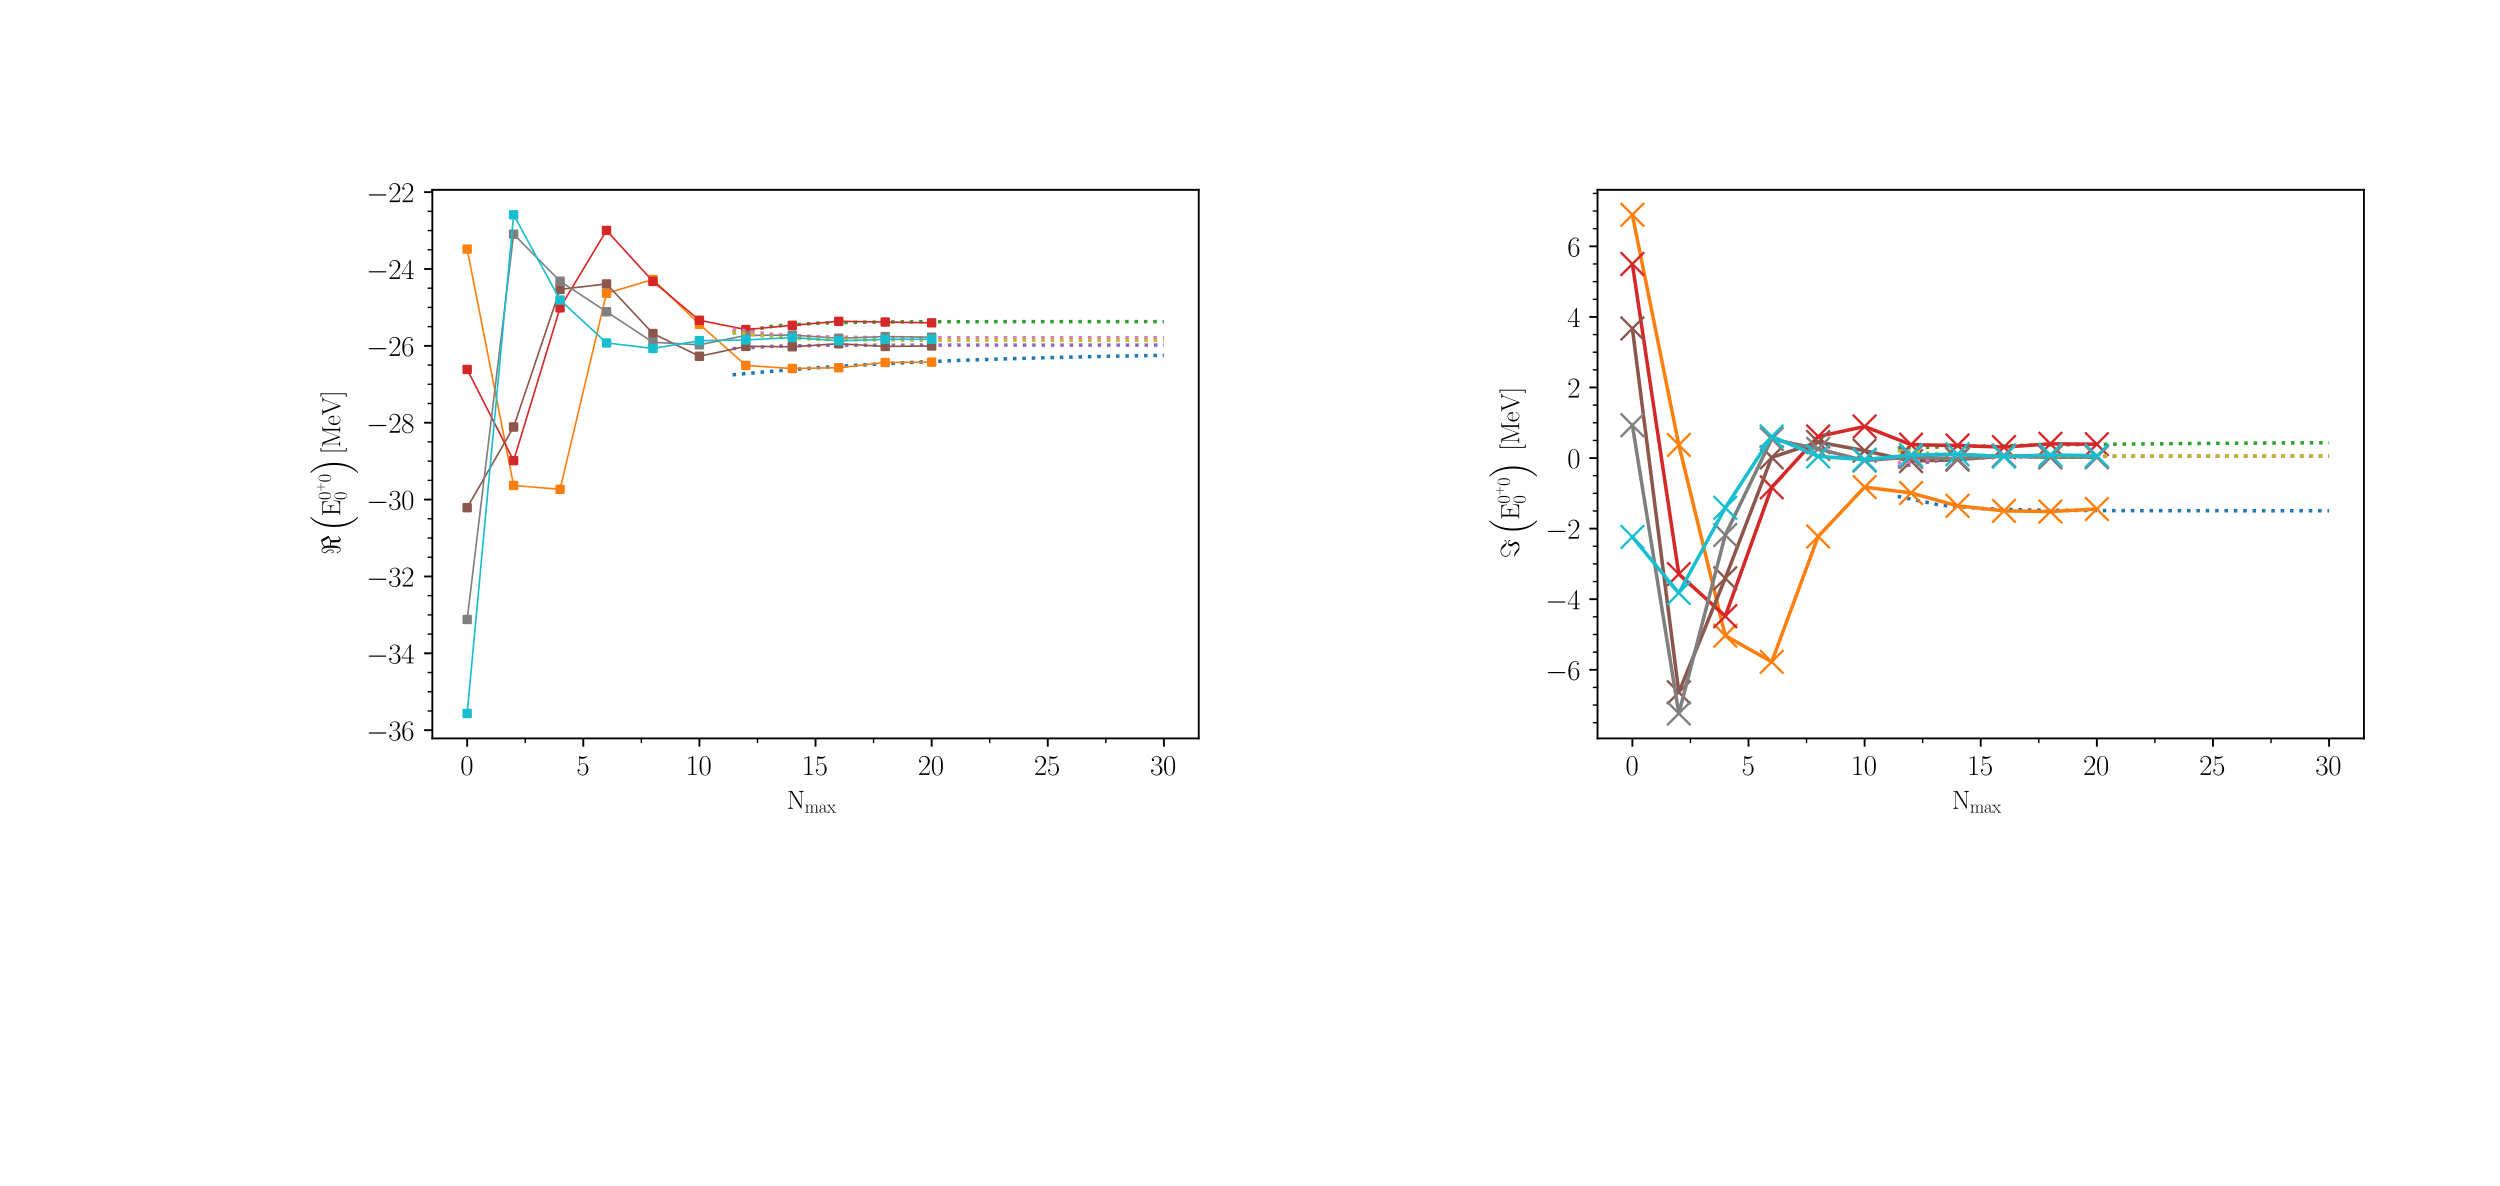 <?xml version="1.0" encoding="utf-8" standalone="no"?>
<!DOCTYPE svg PUBLIC "-//W3C//DTD SVG 1.1//EN"
  "http://www.w3.org/Graphics/SVG/1.1/DTD/svg11.dtd">
<svg xmlns:xlink="http://www.w3.org/1999/xlink" width="1061.28pt" height="503.28pt" viewBox="0 0 1061.28 503.28" xmlns="http://www.w3.org/2000/svg" version="1.1">
 <defs>
  <style type="text/css">*{stroke-linejoin: round; stroke-linecap: butt}</style>
 </defs>
 <g id="figure_1">
  <g id="patch_1">
   <path d="M 0 503.28 
L 1061.28 503.28 
L 1061.28 0 
L 0 0 
z
" style="fill: #ffffff"/>
  </g>
  <g id="axes_1">
   <g id="patch_2">
    <path d="M 183.529 313.459 
L 508.873 313.459 
L 508.873 80.586 
L 183.529 80.586 
z
" style="fill: #ffffff"/>
   </g>
   <g id="matplotlib.axis_1">
    <g id="xtick_1">
     <g id="line2d_1">
      <defs>
       <path id="m90df72d018" d="M 0 0 
L 0 3.5 
" style="stroke: #000000; stroke-width: 0.8"/>
      </defs>
      <g>
       <use xlink:href="#m90df72d018" x="198.317" y="313.459" style="stroke: #000000; stroke-width: 0.8"/>
      </g>
     </g>
     <g id="text_1">
      <!-- $\mathdefault{0}$ -->
      <g transform="translate(195.391 328.977) scale(0.12 -0.12)">
       <defs>
        <path id="CMR17-30" d="M 2688 2025 
C 2688 2416 2682 3080 2413 3591 
C 2176 4039 1798 4198 1466 4198 
C 1158 4198 768 4058 525 3597 
C 269 3118 243 2524 243 2025 
C 243 1661 250 1106 448 619 
C 723 -39 1216 -128 1466 -128 
C 1760 -128 2208 -7 2470 600 
C 2662 1042 2688 1559 2688 2025 
z
M 1466 -26 
C 1056 -26 813 325 723 812 
C 653 1188 653 1738 653 2096 
C 653 2588 653 2997 736 3387 
C 858 3929 1216 4096 1466 4096 
C 1728 4096 2067 3923 2189 3400 
C 2272 3036 2278 2607 2278 2096 
C 2278 1680 2278 1169 2202 792 
C 2067 95 1690 -26 1466 -26 
z
" transform="scale(0.016)"/>
       </defs>
       <use xlink:href="#CMR17-30" transform="scale(0.996)"/>
      </g>
     </g>
    </g>
    <g id="xtick_2">
     <g id="line2d_2">
      <g>
       <use xlink:href="#m90df72d018" x="247.612" y="313.459" style="stroke: #000000; stroke-width: 0.8"/>
      </g>
     </g>
     <g id="text_2">
      <!-- $\mathdefault{5}$ -->
      <g transform="translate(244.685 328.977) scale(0.12 -0.12)">
       <defs>
        <path id="CMR17-35" d="M 730 3692 
C 794 3666 1056 3584 1325 3584 
C 1920 3584 2246 3911 2432 4100 
C 2432 4157 2432 4192 2394 4192 
C 2387 4192 2374 4192 2323 4163 
C 2099 4058 1837 3973 1517 3973 
C 1325 3973 1037 3999 723 4139 
C 653 4171 640 4171 634 4171 
C 602 4171 595 4164 595 4037 
L 595 2203 
C 595 2089 595 2057 659 2057 
C 691 2057 704 2070 736 2114 
C 941 2401 1222 2522 1542 2522 
C 1766 2522 2246 2382 2246 1289 
C 2246 1085 2246 715 2054 421 
C 1894 159 1645 25 1370 25 
C 947 25 518 320 403 814 
C 429 807 480 795 506 795 
C 589 795 749 840 749 1038 
C 749 1210 627 1280 506 1280 
C 358 1280 262 1190 262 1011 
C 262 454 704 -128 1382 -128 
C 2042 -128 2669 440 2669 1264 
C 2669 2030 2170 2624 1549 2624 
C 1222 2624 947 2503 730 2274 
L 730 3692 
z
" transform="scale(0.016)"/>
       </defs>
       <use xlink:href="#CMR17-35" transform="scale(0.996)"/>
      </g>
     </g>
    </g>
    <g id="xtick_3">
     <g id="line2d_3">
      <g>
       <use xlink:href="#m90df72d018" x="296.906" y="313.459" style="stroke: #000000; stroke-width: 0.8"/>
      </g>
     </g>
     <g id="text_3">
      <!-- $\mathdefault{10}$ -->
      <g transform="translate(291.053 328.977) scale(0.12 -0.12)">
       <defs>
        <path id="CMR17-31" d="M 1702 4058 
C 1702 4192 1696 4192 1606 4192 
C 1357 3916 979 3827 621 3827 
C 602 3827 570 3827 563 3808 
C 557 3795 557 3782 557 3648 
C 755 3648 1088 3686 1344 3839 
L 1344 461 
C 1344 236 1331 160 781 160 
L 589 160 
L 589 0 
C 896 0 1216 0 1523 0 
C 1830 0 2150 0 2458 0 
L 2458 160 
L 2266 160 
C 1715 160 1702 230 1702 458 
L 1702 4058 
z
" transform="scale(0.016)"/>
       </defs>
       <use xlink:href="#CMR17-31" transform="scale(0.996)"/>
       <use xlink:href="#CMR17-30" transform="translate(45.69 0) scale(0.996)"/>
      </g>
     </g>
    </g>
    <g id="xtick_4">
     <g id="line2d_4">
      <g>
       <use xlink:href="#m90df72d018" x="346.201" y="313.459" style="stroke: #000000; stroke-width: 0.8"/>
      </g>
     </g>
     <g id="text_4">
      <!-- $\mathdefault{15}$ -->
      <g transform="translate(340.348 328.977) scale(0.12 -0.12)">
       <use xlink:href="#CMR17-31" transform="scale(0.996)"/>
       <use xlink:href="#CMR17-35" transform="translate(45.69 0) scale(0.996)"/>
      </g>
     </g>
    </g>
    <g id="xtick_5">
     <g id="line2d_5">
      <g>
       <use xlink:href="#m90df72d018" x="395.495" y="313.459" style="stroke: #000000; stroke-width: 0.8"/>
      </g>
     </g>
     <g id="text_5">
      <!-- $\mathdefault{20}$ -->
      <g transform="translate(389.642 328.977) scale(0.12 -0.12)">
       <defs>
        <path id="CMR17-32" d="M 2669 989 
L 2554 989 
C 2490 536 2438 459 2413 420 
C 2381 369 1920 369 1830 369 
L 602 369 
C 832 619 1280 1072 1824 1597 
C 2214 1967 2669 2402 2669 3035 
C 2669 3790 2067 4224 1395 4224 
C 691 4224 262 3604 262 3030 
C 262 2780 448 2748 525 2748 
C 589 2748 781 2787 781 3010 
C 781 3207 614 3264 525 3264 
C 486 3264 448 3258 422 3245 
C 544 3790 915 4058 1306 4058 
C 1862 4058 2227 3617 2227 3035 
C 2227 2479 1901 2000 1536 1584 
L 262 146 
L 262 0 
L 2515 0 
L 2669 989 
z
" transform="scale(0.016)"/>
       </defs>
       <use xlink:href="#CMR17-32" transform="scale(0.996)"/>
       <use xlink:href="#CMR17-30" transform="translate(45.69 0) scale(0.996)"/>
      </g>
     </g>
    </g>
    <g id="xtick_6">
     <g id="line2d_6">
      <g>
       <use xlink:href="#m90df72d018" x="444.79" y="313.459" style="stroke: #000000; stroke-width: 0.8"/>
      </g>
     </g>
     <g id="text_6">
      <!-- $\mathdefault{25}$ -->
      <g transform="translate(438.937 328.977) scale(0.12 -0.12)">
       <use xlink:href="#CMR17-32" transform="scale(0.996)"/>
       <use xlink:href="#CMR17-35" transform="translate(45.69 0) scale(0.996)"/>
      </g>
     </g>
    </g>
    <g id="xtick_7">
     <g id="line2d_7">
      <g>
       <use xlink:href="#m90df72d018" x="494.084" y="313.459" style="stroke: #000000; stroke-width: 0.8"/>
      </g>
     </g>
     <g id="text_7">
      <!-- $\mathdefault{30}$ -->
      <g transform="translate(488.231 328.977) scale(0.12 -0.12)">
       <defs>
        <path id="CMR17-33" d="M 1414 2157 
C 1984 2157 2234 1662 2234 1090 
C 2234 320 1824 25 1453 25 
C 1114 25 563 194 390 693 
C 422 680 454 680 486 680 
C 640 680 755 782 755 948 
C 755 1133 614 1216 486 1216 
C 378 1216 211 1165 211 926 
C 211 335 787 -128 1466 -128 
C 2176 -128 2720 430 2720 1085 
C 2720 1707 2208 2157 1600 2227 
C 2086 2328 2554 2756 2554 3329 
C 2554 3820 2048 4179 1472 4179 
C 890 4179 378 3829 378 3329 
C 378 3110 544 3072 627 3072 
C 762 3072 877 3155 877 3321 
C 877 3486 762 3569 627 3569 
C 602 3569 570 3569 544 3557 
C 730 3959 1235 4032 1459 4032 
C 1683 4032 2106 3925 2106 3320 
C 2106 3143 2080 2828 1862 2550 
C 1670 2304 1453 2304 1242 2284 
C 1210 2284 1062 2269 1037 2269 
C 992 2263 966 2257 966 2208 
C 966 2163 973 2157 1101 2157 
L 1414 2157 
z
" transform="scale(0.016)"/>
       </defs>
       <use xlink:href="#CMR17-33" transform="scale(0.996)"/>
       <use xlink:href="#CMR17-30" transform="translate(45.69 0) scale(0.996)"/>
      </g>
     </g>
    </g>
    <g id="xtick_8">
     <g id="line2d_8">
      <defs>
       <path id="mca0dd0b9e1" d="M 0 0 
L 0 2 
" style="stroke: #000000; stroke-width: 0.6"/>
      </defs>
      <g>
       <use xlink:href="#mca0dd0b9e1" x="222.964" y="313.459" style="stroke: #000000; stroke-width: 0.6"/>
      </g>
     </g>
    </g>
    <g id="xtick_9">
     <g id="line2d_9">
      <g>
       <use xlink:href="#mca0dd0b9e1" x="272.259" y="313.459" style="stroke: #000000; stroke-width: 0.6"/>
      </g>
     </g>
    </g>
    <g id="xtick_10">
     <g id="line2d_10">
      <g>
       <use xlink:href="#mca0dd0b9e1" x="321.553" y="313.459" style="stroke: #000000; stroke-width: 0.6"/>
      </g>
     </g>
    </g>
    <g id="xtick_11">
     <g id="line2d_11">
      <g>
       <use xlink:href="#mca0dd0b9e1" x="370.848" y="313.459" style="stroke: #000000; stroke-width: 0.6"/>
      </g>
     </g>
    </g>
    <g id="xtick_12">
     <g id="line2d_12">
      <g>
       <use xlink:href="#mca0dd0b9e1" x="420.143" y="313.459" style="stroke: #000000; stroke-width: 0.6"/>
      </g>
     </g>
    </g>
    <g id="xtick_13">
     <g id="line2d_13">
      <g>
       <use xlink:href="#mca0dd0b9e1" x="469.437" y="313.459" style="stroke: #000000; stroke-width: 0.6"/>
      </g>
     </g>
    </g>
    <g id="text_8">
     <!-- $\mathrm{ N_{max}}$ -->
     <g transform="translate(334.005 343.331) scale(0.11 -0.11)">
      <defs>
       <path id="CMR17-4e" d="M 1312 4250 
C 1267 4320 1261 4320 1139 4320 
L 326 4320 
L 326 4160 
L 448 4160 
C 704 4160 819 4129 838 4122 
L 838 610 
C 838 451 838 153 326 153 
L 326 -13 
C 474 0 742 0 902 0 
C 1062 0 1331 0 1478 -13 
L 1478 153 
C 966 153 966 451 966 610 
L 966 4033 
C 1011 3995 1011 3982 1056 3919 
L 3430 76 
C 3475 0 3494 0 3526 0 
C 3590 0 3590 19 3590 139 
L 3590 3705 
C 3590 3863 3590 4160 4102 4160 
L 4102 4326 
C 3955 4320 3686 4320 3526 4320 
C 3366 4320 3098 4320 2950 4326 
L 2950 4160 
C 3462 4160 3462 3862 3462 3703 
L 3462 763 
L 1312 4250 
z
" transform="scale(0.016)"/>
       <path id="CMR17-6d" d="M 4326 1933 
C 4326 2252 4269 2790 3507 2790 
C 3072 2790 2771 2496 2656 2151 
L 2650 2151 
C 2573 2676 2195 2790 1837 2790 
C 1331 2790 1069 2400 973 2144 
L 966 2144 
L 966 2790 
L 211 2720 
L 211 2554 
C 589 2554 646 2515 646 2208 
L 646 428 
C 646 184 621 153 211 153 
L 211 -13 
C 365 0 646 0 813 0 
C 979 0 1267 0 1421 -13 
L 1421 153 
C 1011 153 986 178 986 428 
L 986 1658 
C 986 2247 1344 2688 1792 2688 
C 2266 2688 2317 2266 2317 1958 
L 2317 428 
C 2317 184 2291 153 1882 153 
L 1882 -13 
C 2035 0 2317 0 2483 0 
C 2650 0 2938 0 3091 -13 
L 3091 153 
C 2682 153 2656 178 2656 428 
L 2656 1658 
C 2656 2247 3014 2688 3462 2688 
C 3936 2688 3987 2266 3987 1958 
L 3987 428 
C 3987 184 3962 153 3552 153 
L 3552 -13 
C 3706 0 3987 0 4154 0 
C 4320 0 4608 0 4762 -13 
L 4762 153 
C 4352 153 4326 178 4326 428 
L 4326 1933 
z
" transform="scale(0.016)"/>
       <path id="CMR17-61" d="M 2304 1653 
C 2304 2072 2304 2294 2035 2543 
C 1798 2752 1523 2816 1306 2816 
C 800 2816 435 2407 435 1971 
C 435 1728 627 1728 666 1728 
C 749 1728 896 1778 896 1954 
C 896 2112 774 2181 666 2181 
C 640 2181 608 2174 589 2168 
C 723 2592 1069 2714 1293 2714 
C 1613 2714 1965 2429 1965 1885 
L 1965 1600 
C 1587 1600 1133 1549 774 1357 
C 371 1133 256 813 256 570 
C 256 77 832 -64 1171 -64 
C 1523 -64 1850 139 1990 511 
C 2003 233 2182 -18 2464 -18 
C 2598 -18 2938 70 2938 567 
L 2938 920 
L 2822 920 
L 2822 562 
C 2822 178 2650 128 2566 128 
C 2304 128 2304 458 2304 738 
L 2304 1653 
z
M 1965 870 
C 1965 317 1568 38 1216 38 
C 896 38 646 275 646 570 
C 646 761 730 1100 1101 1305 
C 1408 1478 1760 1504 1965 1504 
L 1965 870 
z
" transform="scale(0.016)"/>
       <path id="CMR17-78" d="M 1664 1477 
C 1856 1726 2074 2006 2253 2216 
C 2464 2458 2707 2560 2989 2560 
L 2989 2726 
C 2880 2726 2656 2726 2541 2726 
C 2368 2726 2170 2726 2022 2732 
L 2022 2566 
C 2112 2553 2163 2489 2163 2400 
C 2163 2285 2099 2215 2067 2171 
L 1594 1573 
L 1030 2306 
C 973 2376 973 2388 973 2420 
C 973 2497 1037 2560 1146 2560 
L 1146 2732 
C 992 2726 717 2726 557 2726 
C 384 2726 179 2726 38 2732 
L 38 2560 
C 384 2560 461 2534 614 2343 
L 1350 1395 
C 1363 1382 1395 1344 1395 1325 
C 1395 1299 838 619 768 530 
C 480 185 179 160 6 160 
L 6 0 
C 115 0 339 0 454 0 
C 582 0 864 0 979 -6 
L 979 160 
C 941 166 838 179 838 325 
C 838 440 890 510 947 586 
L 1478 1236 
L 2035 512 
C 2086 442 2163 346 2163 301 
C 2163 211 2086 160 1984 160 
L 1984 -6 
C 2138 0 2413 0 2573 0 
C 2746 0 2950 0 3091 -6 
L 3091 160 
C 2771 160 2675 172 2522 370 
L 1664 1477 
z
" transform="scale(0.016)"/>
      </defs>
      <use xlink:href="#CMR17-4e" transform="scale(0.996)"/>
      <use xlink:href="#CMR17-6d" transform="translate(69.072 -14.944) scale(0.697)"/>
      <use xlink:href="#CMR17-61" transform="translate(122.916 -14.944) scale(0.697)"/>
      <use xlink:href="#CMR17-78" transform="translate(154.899 -14.944) scale(0.697)"/>
     </g>
    </g>
   </g>
   <g id="matplotlib.axis_2">
    <g id="ytick_1">
     <g id="line2d_14">
      <defs>
       <path id="m3f823b5f01" d="M 0 0 
L -3.5 0 
" style="stroke: #000000; stroke-width: 0.8"/>
      </defs>
      <g>
       <use xlink:href="#m3f823b5f01" x="183.529" y="309.966" style="stroke: #000000; stroke-width: 0.8"/>
      </g>
     </g>
     <g id="text_9">
      <!-- $\mathdefault{−36}$ -->
      <g transform="translate(155.524 314.225) scale(0.12 -0.12)">
       <defs>
        <path id="CMSY10-0" d="M 4218 1472 
C 4326 1472 4442 1472 4442 1600 
C 4442 1728 4326 1728 4218 1728 
L 755 1728 
C 646 1728 531 1728 531 1600 
C 531 1472 646 1472 755 1472 
L 4218 1472 
z
" transform="scale(0.016)"/>
        <path id="CMR17-36" d="M 678 2176 
C 678 3690 1395 4032 1811 4032 
C 1946 4032 2272 4009 2400 3776 
C 2298 3776 2106 3776 2106 3553 
C 2106 3381 2246 3323 2336 3323 
C 2394 3323 2566 3348 2566 3560 
C 2566 3954 2246 4179 1805 4179 
C 1043 4179 243 3390 243 1984 
C 243 253 966 -128 1478 -128 
C 2099 -128 2688 427 2688 1283 
C 2688 2081 2170 2662 1517 2662 
C 1126 2662 838 2407 678 1960 
L 678 2176 
z
M 1478 25 
C 691 25 691 1200 691 1436 
C 691 1896 909 2560 1504 2560 
C 1613 2560 1926 2560 2138 2120 
C 2253 1870 2253 1609 2253 1289 
C 2253 944 2253 690 2118 434 
C 1978 171 1773 25 1478 25 
z
" transform="scale(0.016)"/>
       </defs>
       <use xlink:href="#CMSY10-0" transform="scale(0.996)"/>
       <use xlink:href="#CMR17-33" transform="translate(77.487 0) scale(0.996)"/>
       <use xlink:href="#CMR17-36" transform="translate(123.178 0) scale(0.996)"/>
      </g>
     </g>
    </g>
    <g id="ytick_2">
     <g id="line2d_15">
      <g>
       <use xlink:href="#m3f823b5f01" x="183.529" y="277.336" style="stroke: #000000; stroke-width: 0.8"/>
      </g>
     </g>
     <g id="text_10">
      <!-- $\mathdefault{−34}$ -->
      <g transform="translate(155.524 281.595) scale(0.12 -0.12)">
       <defs>
        <path id="CMR17-34" d="M 2150 4122 
C 2150 4256 2144 4256 2029 4256 
L 128 1254 
L 128 1088 
L 1779 1088 
L 1779 457 
C 1779 224 1766 160 1318 160 
L 1197 160 
L 1197 0 
C 1402 0 1747 0 1965 0 
C 2182 0 2528 0 2733 0 
L 2733 160 
L 2611 160 
C 2163 160 2150 224 2150 457 
L 2150 1088 
L 2803 1088 
L 2803 1254 
L 2150 1254 
L 2150 4122 
z
M 1798 3703 
L 1798 1254 
L 256 1254 
L 1798 3703 
z
" transform="scale(0.016)"/>
       </defs>
       <use xlink:href="#CMSY10-0" transform="scale(0.996)"/>
       <use xlink:href="#CMR17-33" transform="translate(77.487 0) scale(0.996)"/>
       <use xlink:href="#CMR17-34" transform="translate(123.178 0) scale(0.996)"/>
      </g>
     </g>
    </g>
    <g id="ytick_3">
     <g id="line2d_16">
      <g>
       <use xlink:href="#m3f823b5f01" x="183.529" y="244.706" style="stroke: #000000; stroke-width: 0.8"/>
      </g>
     </g>
     <g id="text_11">
      <!-- $\mathdefault{−32}$ -->
      <g transform="translate(155.524 248.965) scale(0.12 -0.12)">
       <use xlink:href="#CMSY10-0" transform="scale(0.996)"/>
       <use xlink:href="#CMR17-33" transform="translate(77.487 0) scale(0.996)"/>
       <use xlink:href="#CMR17-32" transform="translate(123.178 0) scale(0.996)"/>
      </g>
     </g>
    </g>
    <g id="ytick_4">
     <g id="line2d_17">
      <g>
       <use xlink:href="#m3f823b5f01" x="183.529" y="212.076" style="stroke: #000000; stroke-width: 0.8"/>
      </g>
     </g>
     <g id="text_12">
      <!-- $\mathdefault{−30}$ -->
      <g transform="translate(155.524 216.335) scale(0.12 -0.12)">
       <use xlink:href="#CMSY10-0" transform="scale(0.996)"/>
       <use xlink:href="#CMR17-33" transform="translate(77.487 0) scale(0.996)"/>
       <use xlink:href="#CMR17-30" transform="translate(123.178 0) scale(0.996)"/>
      </g>
     </g>
    </g>
    <g id="ytick_5">
     <g id="line2d_18">
      <g>
       <use xlink:href="#m3f823b5f01" x="183.529" y="179.446" style="stroke: #000000; stroke-width: 0.8"/>
      </g>
     </g>
     <g id="text_13">
      <!-- $\mathdefault{−28}$ -->
      <g transform="translate(155.524 183.705) scale(0.12 -0.12)">
       <defs>
        <path id="CMR17-38" d="M 1741 2264 
C 2144 2467 2554 2773 2554 3263 
C 2554 3841 1990 4179 1472 4179 
C 890 4179 378 3759 378 3180 
C 378 3021 416 2747 666 2505 
C 730 2442 998 2251 1171 2130 
C 883 1983 211 1634 211 934 
C 211 279 838 -128 1459 -128 
C 2144 -128 2720 362 2720 1010 
C 2720 1590 2330 1857 2074 2029 
L 1741 2264 
z
M 902 2822 
C 851 2854 595 3051 595 3351 
C 595 3739 998 4032 1459 4032 
C 1965 4032 2336 3676 2336 3262 
C 2336 2669 1670 2331 1638 2331 
C 1632 2331 1626 2331 1574 2370 
L 902 2822 
z
M 2080 1519 
C 2176 1449 2483 1240 2483 851 
C 2483 381 2010 25 1472 25 
C 890 25 448 438 448 940 
C 448 1443 838 1862 1280 2060 
L 2080 1519 
z
" transform="scale(0.016)"/>
       </defs>
       <use xlink:href="#CMSY10-0" transform="scale(0.996)"/>
       <use xlink:href="#CMR17-32" transform="translate(77.487 0) scale(0.996)"/>
       <use xlink:href="#CMR17-38" transform="translate(123.178 0) scale(0.996)"/>
      </g>
     </g>
    </g>
    <g id="ytick_6">
     <g id="line2d_19">
      <g>
       <use xlink:href="#m3f823b5f01" x="183.529" y="146.816" style="stroke: #000000; stroke-width: 0.8"/>
      </g>
     </g>
     <g id="text_14">
      <!-- $\mathdefault{−26}$ -->
      <g transform="translate(155.524 151.075) scale(0.12 -0.12)">
       <use xlink:href="#CMSY10-0" transform="scale(0.996)"/>
       <use xlink:href="#CMR17-32" transform="translate(77.487 0) scale(0.996)"/>
       <use xlink:href="#CMR17-36" transform="translate(123.178 0) scale(0.996)"/>
      </g>
     </g>
    </g>
    <g id="ytick_7">
     <g id="line2d_20">
      <g>
       <use xlink:href="#m3f823b5f01" x="183.529" y="114.185" style="stroke: #000000; stroke-width: 0.8"/>
      </g>
     </g>
     <g id="text_15">
      <!-- $\mathdefault{−24}$ -->
      <g transform="translate(155.524 118.444) scale(0.12 -0.12)">
       <use xlink:href="#CMSY10-0" transform="scale(0.996)"/>
       <use xlink:href="#CMR17-32" transform="translate(77.487 0) scale(0.996)"/>
       <use xlink:href="#CMR17-34" transform="translate(123.178 0) scale(0.996)"/>
      </g>
     </g>
    </g>
    <g id="ytick_8">
     <g id="line2d_21">
      <g>
       <use xlink:href="#m3f823b5f01" x="183.529" y="81.555" style="stroke: #000000; stroke-width: 0.8"/>
      </g>
     </g>
     <g id="text_16">
      <!-- $\mathdefault{−22}$ -->
      <g transform="translate(155.524 85.814) scale(0.12 -0.12)">
       <use xlink:href="#CMSY10-0" transform="scale(0.996)"/>
       <use xlink:href="#CMR17-32" transform="translate(77.487 0) scale(0.996)"/>
       <use xlink:href="#CMR17-32" transform="translate(123.178 0) scale(0.996)"/>
      </g>
     </g>
    </g>
    <g id="ytick_9">
     <g id="line2d_22">
      <defs>
       <path id="m61619f1040" d="M 0 0 
L -2 0 
" style="stroke: #000000; stroke-width: 0.6"/>
      </defs>
      <g>
       <use xlink:href="#m61619f1040" x="183.529" y="301.808" style="stroke: #000000; stroke-width: 0.6"/>
      </g>
     </g>
    </g>
    <g id="ytick_10">
     <g id="line2d_23">
      <g>
       <use xlink:href="#m61619f1040" x="183.529" y="293.651" style="stroke: #000000; stroke-width: 0.6"/>
      </g>
     </g>
    </g>
    <g id="ytick_11">
     <g id="line2d_24">
      <g>
       <use xlink:href="#m61619f1040" x="183.529" y="285.493" style="stroke: #000000; stroke-width: 0.6"/>
      </g>
     </g>
    </g>
    <g id="ytick_12">
     <g id="line2d_25">
      <g>
       <use xlink:href="#m61619f1040" x="183.529" y="269.178" style="stroke: #000000; stroke-width: 0.6"/>
      </g>
     </g>
    </g>
    <g id="ytick_13">
     <g id="line2d_26">
      <g>
       <use xlink:href="#m61619f1040" x="183.529" y="261.021" style="stroke: #000000; stroke-width: 0.6"/>
      </g>
     </g>
    </g>
    <g id="ytick_14">
     <g id="line2d_27">
      <g>
       <use xlink:href="#m61619f1040" x="183.529" y="252.863" style="stroke: #000000; stroke-width: 0.6"/>
      </g>
     </g>
    </g>
    <g id="ytick_15">
     <g id="line2d_28">
      <g>
       <use xlink:href="#m61619f1040" x="183.529" y="236.548" style="stroke: #000000; stroke-width: 0.6"/>
      </g>
     </g>
    </g>
    <g id="ytick_16">
     <g id="line2d_29">
      <g>
       <use xlink:href="#m61619f1040" x="183.529" y="228.391" style="stroke: #000000; stroke-width: 0.6"/>
      </g>
     </g>
    </g>
    <g id="ytick_17">
     <g id="line2d_30">
      <g>
       <use xlink:href="#m61619f1040" x="183.529" y="220.233" style="stroke: #000000; stroke-width: 0.6"/>
      </g>
     </g>
    </g>
    <g id="ytick_18">
     <g id="line2d_31">
      <g>
       <use xlink:href="#m61619f1040" x="183.529" y="203.918" style="stroke: #000000; stroke-width: 0.6"/>
      </g>
     </g>
    </g>
    <g id="ytick_19">
     <g id="line2d_32">
      <g>
       <use xlink:href="#m61619f1040" x="183.529" y="195.761" style="stroke: #000000; stroke-width: 0.6"/>
      </g>
     </g>
    </g>
    <g id="ytick_20">
     <g id="line2d_33">
      <g>
       <use xlink:href="#m61619f1040" x="183.529" y="187.603" style="stroke: #000000; stroke-width: 0.6"/>
      </g>
     </g>
    </g>
    <g id="ytick_21">
     <g id="line2d_34">
      <g>
       <use xlink:href="#m61619f1040" x="183.529" y="171.288" style="stroke: #000000; stroke-width: 0.6"/>
      </g>
     </g>
    </g>
    <g id="ytick_22">
     <g id="line2d_35">
      <g>
       <use xlink:href="#m61619f1040" x="183.529" y="163.131" style="stroke: #000000; stroke-width: 0.6"/>
      </g>
     </g>
    </g>
    <g id="ytick_23">
     <g id="line2d_36">
      <g>
       <use xlink:href="#m61619f1040" x="183.529" y="154.973" style="stroke: #000000; stroke-width: 0.6"/>
      </g>
     </g>
    </g>
    <g id="ytick_24">
     <g id="line2d_37">
      <g>
       <use xlink:href="#m61619f1040" x="183.529" y="138.658" style="stroke: #000000; stroke-width: 0.6"/>
      </g>
     </g>
    </g>
    <g id="ytick_25">
     <g id="line2d_38">
      <g>
       <use xlink:href="#m61619f1040" x="183.529" y="130.5" style="stroke: #000000; stroke-width: 0.6"/>
      </g>
     </g>
    </g>
    <g id="ytick_26">
     <g id="line2d_39">
      <g>
       <use xlink:href="#m61619f1040" x="183.529" y="122.343" style="stroke: #000000; stroke-width: 0.6"/>
      </g>
     </g>
    </g>
    <g id="ytick_27">
     <g id="line2d_40">
      <g>
       <use xlink:href="#m61619f1040" x="183.529" y="106.028" style="stroke: #000000; stroke-width: 0.6"/>
      </g>
     </g>
    </g>
    <g id="ytick_28">
     <g id="line2d_41">
      <g>
       <use xlink:href="#m61619f1040" x="183.529" y="97.87" style="stroke: #000000; stroke-width: 0.6"/>
      </g>
     </g>
    </g>
    <g id="ytick_29">
     <g id="line2d_42">
      <g>
       <use xlink:href="#m61619f1040" x="183.529" y="89.713" style="stroke: #000000; stroke-width: 0.6"/>
      </g>
     </g>
    </g>
    <g id="text_17">
     <!-- $\mathrm{\Re}\left(\mathrm{E^{0^{+}0}_{0}}\right)[\SI[]{}{\mega\eV}]$ -->
     <g transform="translate(144.401 235.451) rotate(-90) scale(0.11 -0.11)">
      <defs>
       <path id="CMSY10-3c" d="M 3667 4500 
C 3615 4590 3609 4596 3519 4596 
C 3078 4596 2296 4413 1963 3855 
C 1867 4039 1554 4502 1068 4502 
C 633 4502 352 4099 352 3734 
C 352 3491 500 3331 679 3145 
C 1038 2787 1038 2684 1038 2448 
C 1038 2070 1000 1686 724 1686 
C 550 1686 518 1923 512 2038 
C 512 2089 505 2140 429 2140 
C 352 2140 352 2070 352 2044 
C 352 1929 410 1545 724 1545 
C 1243 1545 1243 2364 1243 2512 
C 1243 2704 1230 2947 794 3350 
C 615 3510 544 3606 544 3747 
C 544 4022 729 4361 1062 4361 
C 1394 4361 1650 3863 1650 3116 
L 1650 1233 
C 1650 1176 1650 1 1234 1 
C 998 1 762 197 627 598 
C 647 598 775 642 775 700 
C 775 738 724 769 704 769 
C 678 769 595 738 569 726 
C 563 764 530 833 485 833 
C 447 833 402 782 402 750 
C 402 726 415 687 427 668 
C 389 662 293 623 293 573 
C 293 541 331 503 363 503 
C 382 503 459 528 478 541 
C 683 -13 1010 -140 1234 -140 
C 1688 -140 2194 446 2194 1752 
L 2194 2222 
L 2931 2222 
L 3014 801 
C 3014 757 2989 713 2989 591 
C 2989 210 3303 -140 3731 -140 
C 3814 -140 3827 -140 3949 -50 
L 4410 308 
C 4486 372 4493 379 4493 404 
C 4493 455 4390 494 4371 494 
C 4339 494 4109 308 3821 71 
C 3603 211 3526 420 3526 592 
C 3526 713 3552 732 3552 801 
C 3552 986 3520 1316 3514 1513 
C 3501 1643 3475 2162 3469 2253 
C 3827 2369 4525 2785 4538 2791 
C 4557 2810 4570 2824 4570 2856 
C 4570 2869 4531 2946 4525 2952 
L 3667 4500 
z
M 4030 2743 
C 3442 2420 3307 2420 3122 2420 
L 2194 2420 
L 2194 2730 
C 2194 3167 2136 3412 2066 3609 
C 2290 4223 3115 4338 3122 4338 
C 3134 4338 3173 4274 3179 4268 
L 4030 2743 
z
" transform="scale(0.016)"/>
       <path id="CMEX10-10" d="M 3296 -11187 
C 3309 -11194 3366 -11258 3373 -11258 
L 3514 -11258 
C 3533 -11258 3584 -11251 3584 -11194 
C 3584 -11168 3571 -11155 3558 -11136 
C 3328 -10906 2982 -10554 2586 -9850 
C 1894 -8621 1638 -7040 1638 -5504 
C 1638 -2662 2445 -992 3565 141 
C 3584 160 3584 179 3584 192 
C 3584 256 3539 256 3462 256 
C 3379 256 3366 256 3309 205 
C 2701 -320 2016 -1210 1574 -2560 
C 1299 -3405 1152 -4435 1152 -5498 
C 1152 -7014 1427 -8730 2432 -10214 
C 2605 -10464 2842 -10726 2842 -10733 
C 2906 -10810 2995 -10912 3046 -10957 
L 3296 -11187 
z
" transform="scale(0.016)"/>
       <path id="CMR17-45" d="M 3885 1615 
L 3770 1615 
C 3629 676 3546 166 2419 166 
L 1530 166 
C 1274 166 1261 197 1261 414 
L 1261 2176 
L 1862 2176 
C 2464 2176 2522 1960 2522 1430 
L 2637 1430 
L 2637 3081 
L 2522 3081 
C 2522 2557 2464 2342 1862 2342 
L 1261 2342 
L 1261 3913 
C 1261 4128 1274 4160 1530 4160 
L 2406 4160 
C 3398 4160 3514 3769 3603 2929 
L 3718 2929 
L 3565 4325 
L 326 4325 
L 326 4160 
C 768 4160 838 4160 838 3874 
L 838 451 
C 838 166 768 166 326 166 
L 326 0 
L 3654 0 
L 3885 1615 
z
" transform="scale(0.016)"/>
       <path id="CMR17-2b" d="M 2413 1472 
L 4109 1472 
C 4198 1472 4307 1472 4307 1580 
C 4307 1695 4205 1695 4109 1695 
L 2413 1695 
L 2413 3386 
C 2413 3475 2413 3584 2304 3584 
C 2189 3584 2189 3482 2189 3386 
L 2189 1695 
L 493 1695 
C 403 1695 294 1695 294 1587 
C 294 1472 397 1472 493 1472 
L 2189 1472 
L 2189 -218 
C 2189 -307 2189 -416 2298 -416 
C 2413 -416 2413 -314 2413 -218 
L 2413 1472 
z
" transform="scale(0.016)"/>
       <path id="CMEX10-11" d="M 2662 -5498 
C 2662 -3661 2234 -1709 973 -269 
C 883 -166 646 83 493 218 
C 448 256 435 256 352 256 
C 288 256 230 256 230 192 
C 230 166 256 141 269 128 
C 486 -96 832 -448 1229 -1152 
C 1920 -2381 2176 -3962 2176 -5498 
C 2176 -8275 1408 -9971 256 -11142 
C 243 -11155 230 -11174 230 -11194 
C 230 -11258 288 -11258 352 -11258 
C 435 -11258 448 -11258 506 -11206 
C 1114 -10682 1798 -9792 2240 -8442 
C 2522 -7565 2662 -6528 2662 -5498 
z
" transform="scale(0.016)"/>
       <path id="CMR17-5b" d="M 1504 -1600 
L 1504 -1377 
L 902 -1377 
L 902 4544 
L 1504 4544 
L 1504 4767 
L 678 4767 
L 678 -1600 
L 1504 -1600 
z
" transform="scale(0.016)"/>
       <path id="CMR17-4d" d="M 1338 4224 
C 1299 4320 1293 4320 1158 4320 
L 339 4320 
L 339 4160 
C 781 4160 851 4160 851 3875 
L 851 610 
C 851 451 851 153 339 153 
L 339 -13 
C 486 0 755 0 915 0 
C 1075 0 1344 0 1491 -13 
L 1491 153 
C 979 153 979 451 979 610 
L 979 4135 
L 986 4135 
L 2490 89 
C 2515 25 2528 -13 2579 -13 
C 2630 -13 2643 25 2669 89 
L 4186 4166 
L 4192 4166 
L 4192 438 
C 4192 153 4122 153 3680 153 
L 3680 -13 
C 3853 0 4198 0 4384 0 
C 4570 0 4922 0 5094 -13 
L 5094 153 
C 4653 153 4582 153 4582 438 
L 4582 3875 
C 4582 4160 4653 4160 5094 4160 
L 5094 4320 
L 4282 4320 
C 4147 4320 4141 4314 4102 4218 
L 2720 502 
L 1338 4224 
z
" transform="scale(0.016)"/>
       <path id="CMR17-65" d="M 2438 1472 
C 2464 1498 2464 1511 2464 1576 
C 2464 2238 2118 2816 1389 2816 
C 710 2816 173 2169 173 1383 
C 173 551 781 -64 1459 -64 
C 2176 -64 2458 607 2458 740 
C 2458 784 2419 784 2406 784 
C 2362 784 2355 771 2330 696 
C 2189 265 1837 51 1504 51 
C 1229 51 954 203 781 480 
C 582 803 582 1176 582 1472 
L 2438 1472 
z
M 589 1568 
C 634 2505 1126 2714 1382 2714 
C 1818 2714 2112 2297 2118 1568 
L 589 1568 
z
" transform="scale(0.016)"/>
       <path id="CMR17-56" d="M 3776 3745 
C 3834 3886 3936 4160 4365 4160 
L 4365 4332 
C 4218 4319 4051 4319 3891 4319 
C 3738 4319 3475 4319 3328 4332 
L 3328 4160 
C 3648 4160 3661 3936 3661 3898 
C 3661 3827 3642 3783 3622 3732 
L 2362 446 
L 1043 3886 
C 1024 3931 1011 3963 1011 3994 
C 1011 4160 1267 4160 1402 4160 
L 1402 4319 
C 1197 4319 896 4319 685 4319 
C 518 4319 218 4319 64 4332 
L 64 4160 
C 435 4160 506 4135 582 3931 
L 2106 -26 
C 2138 -115 2144 -128 2214 -128 
C 2285 -128 2291 -115 2323 -26 
L 3776 3745 
z
" transform="scale(0.016)"/>
       <path id="CMR17-5d" d="M 915 4767 
L 90 4767 
L 90 4544 
L 691 4544 
L 691 -1377 
L 90 -1377 
L 90 -1600 
L 915 -1600 
L 915 4767 
z
" transform="scale(0.016)"/>
      </defs>
      <use xlink:href="#CMSY10-3c" transform="scale(0.996)"/>
      <use xlink:href="#CMEX10-10" transform="translate(88.557 110.586) scale(0.996)"/>
      <use xlink:href="#CMR17-45" transform="translate(148.056 0) scale(0.996)"/>
      <use xlink:href="#CMR17-30" transform="translate(210.643 36.154) scale(0.697)"/>
      <use xlink:href="#CMR17-2b" transform="translate(242.626 61.461) scale(0.498)"/>
      <use xlink:href="#CMR17-30" transform="translate(278.981 36.154) scale(0.697)"/>
      <use xlink:href="#CMR17-30" transform="translate(210.643 -24.74) scale(0.697)"/>
      <use xlink:href="#CMEX10-11" transform="translate(311.463 110.586) scale(0.996)"/>
      <use xlink:href="#CMR17-5b" transform="translate(387.566 0) scale(0.996)"/>
      <use xlink:href="#CMR17-4d" transform="translate(412.437 0) scale(0.996)"/>
      <use xlink:href="#CMR17-65" transform="translate(497.124 0) scale(0.996)"/>
      <use xlink:href="#CMR17-56" transform="translate(537.61 0) scale(0.996)"/>
      <use xlink:href="#CMR17-5d" transform="translate(607.984 0) scale(0.996)"/>
     </g>
    </g>
   </g>
   <g id="line2d_43">
    <path d="M 310.99 159.102 
L 329.3 157.442 
L 347.609 156.064 
L 365.919 154.92 
L 384.228 153.969 
L 402.537 153.18 
L 420.847 152.524 
L 439.156 151.98 
L 457.466 151.527 
L 475.775 151.152 
L 494.084 150.84 
" clip-path="url(#p26ba37bc26)" style="fill: none; stroke-dasharray: 1.5,2.475; stroke-dashoffset: 0; stroke: #1f77b4; stroke-width: 1.5"/>
   </g>
   <g id="line2d_44">
    <path d="M 198.317 105.746 
L 218.035 206.072 
L 237.753 207.734 
L 257.471 124.495 
L 277.188 118.646 
L 296.906 137.642 
L 316.624 155.13 
L 336.342 156.445 
L 356.06 156.092 
L 375.777 153.88 
L 395.495 153.714 
" clip-path="url(#p26ba37bc26)" style="fill: none; stroke: #ff7f0e; stroke-width: 0.7; stroke-linecap: square"/>
    <defs>
     <path id="m84801e4f60" d="M -1.5 1.5 
L 1.5 1.5 
L 1.5 -1.5 
L -1.5 -1.5 
z
" style="stroke: #ff7f0e; stroke-linejoin: miter"/>
    </defs>
    <g clip-path="url(#p26ba37bc26)">
     <use xlink:href="#m84801e4f60" x="198.317" y="105.746" style="fill: #ff7f0e; stroke: #ff7f0e; stroke-linejoin: miter"/>
     <use xlink:href="#m84801e4f60" x="218.035" y="206.072" style="fill: #ff7f0e; stroke: #ff7f0e; stroke-linejoin: miter"/>
     <use xlink:href="#m84801e4f60" x="237.753" y="207.734" style="fill: #ff7f0e; stroke: #ff7f0e; stroke-linejoin: miter"/>
     <use xlink:href="#m84801e4f60" x="257.471" y="124.495" style="fill: #ff7f0e; stroke: #ff7f0e; stroke-linejoin: miter"/>
     <use xlink:href="#m84801e4f60" x="277.188" y="118.646" style="fill: #ff7f0e; stroke: #ff7f0e; stroke-linejoin: miter"/>
     <use xlink:href="#m84801e4f60" x="296.906" y="137.642" style="fill: #ff7f0e; stroke: #ff7f0e; stroke-linejoin: miter"/>
     <use xlink:href="#m84801e4f60" x="316.624" y="155.13" style="fill: #ff7f0e; stroke: #ff7f0e; stroke-linejoin: miter"/>
     <use xlink:href="#m84801e4f60" x="336.342" y="156.445" style="fill: #ff7f0e; stroke: #ff7f0e; stroke-linejoin: miter"/>
     <use xlink:href="#m84801e4f60" x="356.06" y="156.092" style="fill: #ff7f0e; stroke: #ff7f0e; stroke-linejoin: miter"/>
     <use xlink:href="#m84801e4f60" x="375.777" y="153.88" style="fill: #ff7f0e; stroke: #ff7f0e; stroke-linejoin: miter"/>
     <use xlink:href="#m84801e4f60" x="395.495" y="153.714" style="fill: #ff7f0e; stroke: #ff7f0e; stroke-linejoin: miter"/>
    </g>
   </g>
   <g id="line2d_45">
    <path d="M 310.99 141.384 
L 329.3 138.3 
L 347.609 137.178 
L 365.919 136.77 
L 384.228 136.622 
L 402.537 136.568 
L 420.847 136.548 
L 439.156 136.541 
L 457.466 136.538 
L 475.775 136.537 
L 494.084 136.537 
" clip-path="url(#p26ba37bc26)" style="fill: none; stroke-dasharray: 1.5,2.475; stroke-dashoffset: 0; stroke: #2ca02c; stroke-width: 1.5"/>
   </g>
   <g id="line2d_46">
    <path d="M 198.317 156.826 
L 218.035 195.547 
L 237.753 130.667 
L 257.471 97.818 
L 277.188 119.478 
L 296.906 135.963 
L 316.624 139.909 
L 336.342 138.102 
L 356.06 136.413 
L 375.777 136.713 
L 395.495 137.038 
" clip-path="url(#p26ba37bc26)" style="fill: none; stroke: #d62728; stroke-width: 0.7; stroke-linecap: square"/>
    <defs>
     <path id="m944d6c88f8" d="M -1.5 1.5 
L 1.5 1.5 
L 1.5 -1.5 
L -1.5 -1.5 
z
" style="stroke: #d62728; stroke-linejoin: miter"/>
    </defs>
    <g clip-path="url(#p26ba37bc26)">
     <use xlink:href="#m944d6c88f8" x="198.317" y="156.826" style="fill: #d62728; stroke: #d62728; stroke-linejoin: miter"/>
     <use xlink:href="#m944d6c88f8" x="218.035" y="195.547" style="fill: #d62728; stroke: #d62728; stroke-linejoin: miter"/>
     <use xlink:href="#m944d6c88f8" x="237.753" y="130.667" style="fill: #d62728; stroke: #d62728; stroke-linejoin: miter"/>
     <use xlink:href="#m944d6c88f8" x="257.471" y="97.818" style="fill: #d62728; stroke: #d62728; stroke-linejoin: miter"/>
     <use xlink:href="#m944d6c88f8" x="277.188" y="119.478" style="fill: #d62728; stroke: #d62728; stroke-linejoin: miter"/>
     <use xlink:href="#m944d6c88f8" x="296.906" y="135.963" style="fill: #d62728; stroke: #d62728; stroke-linejoin: miter"/>
     <use xlink:href="#m944d6c88f8" x="316.624" y="139.909" style="fill: #d62728; stroke: #d62728; stroke-linejoin: miter"/>
     <use xlink:href="#m944d6c88f8" x="336.342" y="138.102" style="fill: #d62728; stroke: #d62728; stroke-linejoin: miter"/>
     <use xlink:href="#m944d6c88f8" x="356.06" y="136.413" style="fill: #d62728; stroke: #d62728; stroke-linejoin: miter"/>
     <use xlink:href="#m944d6c88f8" x="375.777" y="136.713" style="fill: #d62728; stroke: #d62728; stroke-linejoin: miter"/>
     <use xlink:href="#m944d6c88f8" x="395.495" y="137.038" style="fill: #d62728; stroke: #d62728; stroke-linejoin: miter"/>
    </g>
   </g>
   <g id="line2d_47">
    <path d="M 310.99 147.999 
L 329.3 146.952 
L 347.609 146.637 
L 365.919 146.543 
L 384.228 146.514 
L 402.537 146.506 
L 420.847 146.503 
L 439.156 146.502 
L 457.466 146.502 
L 475.775 146.502 
L 494.084 146.502 
" clip-path="url(#p26ba37bc26)" style="fill: none; stroke-dasharray: 1.5,2.475; stroke-dashoffset: 0; stroke: #9467bd; stroke-width: 1.5"/>
   </g>
   <g id="line2d_48">
    <path d="M 198.317 215.507 
L 218.035 181.268 
L 237.753 122.85 
L 257.471 120.512 
L 277.188 141.587 
L 296.906 151.239 
L 316.624 147.028 
L 336.342 147.196 
L 356.06 145.93 
L 375.777 147.068 
L 395.495 146.86 
" clip-path="url(#p26ba37bc26)" style="fill: none; stroke: #8c564b; stroke-width: 0.7; stroke-linecap: square"/>
    <defs>
     <path id="m79513eec5d" d="M -1.5 1.5 
L 1.5 1.5 
L 1.5 -1.5 
L -1.5 -1.5 
z
" style="stroke: #8c564b; stroke-linejoin: miter"/>
    </defs>
    <g clip-path="url(#p26ba37bc26)">
     <use xlink:href="#m79513eec5d" x="198.317" y="215.507" style="fill: #8c564b; stroke: #8c564b; stroke-linejoin: miter"/>
     <use xlink:href="#m79513eec5d" x="218.035" y="181.268" style="fill: #8c564b; stroke: #8c564b; stroke-linejoin: miter"/>
     <use xlink:href="#m79513eec5d" x="237.753" y="122.85" style="fill: #8c564b; stroke: #8c564b; stroke-linejoin: miter"/>
     <use xlink:href="#m79513eec5d" x="257.471" y="120.512" style="fill: #8c564b; stroke: #8c564b; stroke-linejoin: miter"/>
     <use xlink:href="#m79513eec5d" x="277.188" y="141.587" style="fill: #8c564b; stroke: #8c564b; stroke-linejoin: miter"/>
     <use xlink:href="#m79513eec5d" x="296.906" y="151.239" style="fill: #8c564b; stroke: #8c564b; stroke-linejoin: miter"/>
     <use xlink:href="#m79513eec5d" x="316.624" y="147.028" style="fill: #8c564b; stroke: #8c564b; stroke-linejoin: miter"/>
     <use xlink:href="#m79513eec5d" x="336.342" y="147.196" style="fill: #8c564b; stroke: #8c564b; stroke-linejoin: miter"/>
     <use xlink:href="#m79513eec5d" x="356.06" y="145.93" style="fill: #8c564b; stroke: #8c564b; stroke-linejoin: miter"/>
     <use xlink:href="#m79513eec5d" x="375.777" y="147.068" style="fill: #8c564b; stroke: #8c564b; stroke-linejoin: miter"/>
     <use xlink:href="#m79513eec5d" x="395.495" y="146.86" style="fill: #8c564b; stroke: #8c564b; stroke-linejoin: miter"/>
    </g>
   </g>
   <g id="line2d_49">
    <path d="M 310.99 139.742 
L 329.3 142.122 
L 347.609 142.948 
L 365.919 143.235 
L 384.228 143.335 
L 402.537 143.369 
L 420.847 143.381 
L 439.156 143.385 
L 457.466 143.387 
L 475.775 143.387 
L 494.084 143.388 
" clip-path="url(#p26ba37bc26)" style="fill: none; stroke-dasharray: 1.5,2.475; stroke-dashoffset: 0; stroke: #e377c2; stroke-width: 1.5"/>
   </g>
   <g id="line2d_50">
    <path d="M 198.317 262.969 
L 218.035 99.401 
L 237.753 119.369 
L 257.471 132.336 
L 277.188 145.303 
L 296.906 146.378 
L 316.624 142.394 
L 336.342 142.233 
L 356.06 143.597 
L 375.777 142.888 
L 395.495 143.153 
" clip-path="url(#p26ba37bc26)" style="fill: none; stroke: #7f7f7f; stroke-width: 0.7; stroke-linecap: square"/>
    <defs>
     <path id="m5eb91e0d5e" d="M -1.5 1.5 
L 1.5 1.5 
L 1.5 -1.5 
L -1.5 -1.5 
z
" style="stroke: #7f7f7f; stroke-linejoin: miter"/>
    </defs>
    <g clip-path="url(#p26ba37bc26)">
     <use xlink:href="#m5eb91e0d5e" x="198.317" y="262.969" style="fill: #7f7f7f; stroke: #7f7f7f; stroke-linejoin: miter"/>
     <use xlink:href="#m5eb91e0d5e" x="218.035" y="99.401" style="fill: #7f7f7f; stroke: #7f7f7f; stroke-linejoin: miter"/>
     <use xlink:href="#m5eb91e0d5e" x="237.753" y="119.369" style="fill: #7f7f7f; stroke: #7f7f7f; stroke-linejoin: miter"/>
     <use xlink:href="#m5eb91e0d5e" x="257.471" y="132.336" style="fill: #7f7f7f; stroke: #7f7f7f; stroke-linejoin: miter"/>
     <use xlink:href="#m5eb91e0d5e" x="277.188" y="145.303" style="fill: #7f7f7f; stroke: #7f7f7f; stroke-linejoin: miter"/>
     <use xlink:href="#m5eb91e0d5e" x="296.906" y="146.378" style="fill: #7f7f7f; stroke: #7f7f7f; stroke-linejoin: miter"/>
     <use xlink:href="#m5eb91e0d5e" x="316.624" y="142.394" style="fill: #7f7f7f; stroke: #7f7f7f; stroke-linejoin: miter"/>
     <use xlink:href="#m5eb91e0d5e" x="336.342" y="142.233" style="fill: #7f7f7f; stroke: #7f7f7f; stroke-linejoin: miter"/>
     <use xlink:href="#m5eb91e0d5e" x="356.06" y="143.597" style="fill: #7f7f7f; stroke: #7f7f7f; stroke-linejoin: miter"/>
     <use xlink:href="#m5eb91e0d5e" x="375.777" y="142.888" style="fill: #7f7f7f; stroke: #7f7f7f; stroke-linejoin: miter"/>
     <use xlink:href="#m5eb91e0d5e" x="395.495" y="143.153" style="fill: #7f7f7f; stroke: #7f7f7f; stroke-linejoin: miter"/>
    </g>
   </g>
   <g id="line2d_51">
    <path d="M 310.99 141.01 
L 329.3 143.249 
L 347.609 144.019 
L 365.919 144.283 
L 384.228 144.374 
L 402.537 144.405 
L 420.847 144.415 
L 439.156 144.419 
L 457.466 144.42 
L 475.775 144.421 
L 494.084 144.421 
" clip-path="url(#p26ba37bc26)" style="fill: none; stroke-dasharray: 1.5,2.475; stroke-dashoffset: 0; stroke: #bcbd22; stroke-width: 1.5"/>
   </g>
   <g id="line2d_52">
    <path d="M 198.317 302.874 
L 218.035 91.172 
L 237.753 127.365 
L 257.471 145.582 
L 277.188 147.933 
L 296.906 144.628 
L 316.624 144.308 
L 336.342 143.308 
L 356.06 144.67 
L 375.777 144.057 
L 395.495 144.006 
" clip-path="url(#p26ba37bc26)" style="fill: none; stroke: #17becf; stroke-width: 0.7; stroke-linecap: square"/>
    <defs>
     <path id="m44e259f211" d="M -1.5 1.5 
L 1.5 1.5 
L 1.5 -1.5 
L -1.5 -1.5 
z
" style="stroke: #17becf; stroke-linejoin: miter"/>
    </defs>
    <g clip-path="url(#p26ba37bc26)">
     <use xlink:href="#m44e259f211" x="198.317" y="302.874" style="fill: #17becf; stroke: #17becf; stroke-linejoin: miter"/>
     <use xlink:href="#m44e259f211" x="218.035" y="91.172" style="fill: #17becf; stroke: #17becf; stroke-linejoin: miter"/>
     <use xlink:href="#m44e259f211" x="237.753" y="127.365" style="fill: #17becf; stroke: #17becf; stroke-linejoin: miter"/>
     <use xlink:href="#m44e259f211" x="257.471" y="145.582" style="fill: #17becf; stroke: #17becf; stroke-linejoin: miter"/>
     <use xlink:href="#m44e259f211" x="277.188" y="147.933" style="fill: #17becf; stroke: #17becf; stroke-linejoin: miter"/>
     <use xlink:href="#m44e259f211" x="296.906" y="144.628" style="fill: #17becf; stroke: #17becf; stroke-linejoin: miter"/>
     <use xlink:href="#m44e259f211" x="316.624" y="144.308" style="fill: #17becf; stroke: #17becf; stroke-linejoin: miter"/>
     <use xlink:href="#m44e259f211" x="336.342" y="143.308" style="fill: #17becf; stroke: #17becf; stroke-linejoin: miter"/>
     <use xlink:href="#m44e259f211" x="356.06" y="144.67" style="fill: #17becf; stroke: #17becf; stroke-linejoin: miter"/>
     <use xlink:href="#m44e259f211" x="375.777" y="144.057" style="fill: #17becf; stroke: #17becf; stroke-linejoin: miter"/>
     <use xlink:href="#m44e259f211" x="395.495" y="144.006" style="fill: #17becf; stroke: #17becf; stroke-linejoin: miter"/>
    </g>
   </g>
   <g id="patch_3">
    <path d="M 183.529 313.459 
L 183.529 80.586 
" style="fill: none; stroke: #000000; stroke-width: 0.8; stroke-linejoin: miter; stroke-linecap: square"/>
   </g>
   <g id="patch_4">
    <path d="M 508.873 313.459 
L 508.873 80.586 
" style="fill: none; stroke: #000000; stroke-width: 0.8; stroke-linejoin: miter; stroke-linecap: square"/>
   </g>
   <g id="patch_5">
    <path d="M 183.529 313.459 
L 508.873 313.459 
" style="fill: none; stroke: #000000; stroke-width: 0.8; stroke-linejoin: miter; stroke-linecap: square"/>
   </g>
   <g id="patch_6">
    <path d="M 183.529 80.586 
L 508.873 80.586 
" style="fill: none; stroke: #000000; stroke-width: 0.8; stroke-linejoin: miter; stroke-linecap: square"/>
   </g>
  </g>
  <g id="axes_2">
   <g id="patch_7">
    <path d="M 678.172 313.459 
L 1003.516 313.459 
L 1003.516 80.586 
L 678.172 80.586 
z
" style="fill: #ffffff"/>
   </g>
   <g id="matplotlib.axis_3">
    <g id="xtick_14">
     <g id="line2d_53">
      <g>
       <use xlink:href="#m90df72d018" x="692.96" y="313.459" style="stroke: #000000; stroke-width: 0.8"/>
      </g>
     </g>
     <g id="text_18">
      <!-- $\mathdefault{0}$ -->
      <g transform="translate(690.034 328.977) scale(0.12 -0.12)">
       <use xlink:href="#CMR17-30" transform="scale(0.996)"/>
      </g>
     </g>
    </g>
    <g id="xtick_15">
     <g id="line2d_54">
      <g>
       <use xlink:href="#m90df72d018" x="742.255" y="313.459" style="stroke: #000000; stroke-width: 0.8"/>
      </g>
     </g>
     <g id="text_19">
      <!-- $\mathdefault{5}$ -->
      <g transform="translate(739.328 328.977) scale(0.12 -0.12)">
       <use xlink:href="#CMR17-35" transform="scale(0.996)"/>
      </g>
     </g>
    </g>
    <g id="xtick_16">
     <g id="line2d_55">
      <g>
       <use xlink:href="#m90df72d018" x="791.549" y="313.459" style="stroke: #000000; stroke-width: 0.8"/>
      </g>
     </g>
     <g id="text_20">
      <!-- $\mathdefault{10}$ -->
      <g transform="translate(785.696 328.977) scale(0.12 -0.12)">
       <use xlink:href="#CMR17-31" transform="scale(0.996)"/>
       <use xlink:href="#CMR17-30" transform="translate(45.69 0) scale(0.996)"/>
      </g>
     </g>
    </g>
    <g id="xtick_17">
     <g id="line2d_56">
      <g>
       <use xlink:href="#m90df72d018" x="840.844" y="313.459" style="stroke: #000000; stroke-width: 0.8"/>
      </g>
     </g>
     <g id="text_21">
      <!-- $\mathdefault{15}$ -->
      <g transform="translate(834.991 328.977) scale(0.12 -0.12)">
       <use xlink:href="#CMR17-31" transform="scale(0.996)"/>
       <use xlink:href="#CMR17-35" transform="translate(45.69 0) scale(0.996)"/>
      </g>
     </g>
    </g>
    <g id="xtick_18">
     <g id="line2d_57">
      <g>
       <use xlink:href="#m90df72d018" x="890.139" y="313.459" style="stroke: #000000; stroke-width: 0.8"/>
      </g>
     </g>
     <g id="text_22">
      <!-- $\mathdefault{20}$ -->
      <g transform="translate(884.286 328.977) scale(0.12 -0.12)">
       <use xlink:href="#CMR17-32" transform="scale(0.996)"/>
       <use xlink:href="#CMR17-30" transform="translate(45.69 0) scale(0.996)"/>
      </g>
     </g>
    </g>
    <g id="xtick_19">
     <g id="line2d_58">
      <g>
       <use xlink:href="#m90df72d018" x="939.433" y="313.459" style="stroke: #000000; stroke-width: 0.8"/>
      </g>
     </g>
     <g id="text_23">
      <!-- $\mathdefault{25}$ -->
      <g transform="translate(933.58 328.977) scale(0.12 -0.12)">
       <use xlink:href="#CMR17-32" transform="scale(0.996)"/>
       <use xlink:href="#CMR17-35" transform="translate(45.69 0) scale(0.996)"/>
      </g>
     </g>
    </g>
    <g id="xtick_20">
     <g id="line2d_59">
      <g>
       <use xlink:href="#m90df72d018" x="988.728" y="313.459" style="stroke: #000000; stroke-width: 0.8"/>
      </g>
     </g>
     <g id="text_24">
      <!-- $\mathdefault{30}$ -->
      <g transform="translate(982.875 328.977) scale(0.12 -0.12)">
       <use xlink:href="#CMR17-33" transform="scale(0.996)"/>
       <use xlink:href="#CMR17-30" transform="translate(45.69 0) scale(0.996)"/>
      </g>
     </g>
    </g>
    <g id="xtick_21">
     <g id="line2d_60">
      <g>
       <use xlink:href="#mca0dd0b9e1" x="717.608" y="313.459" style="stroke: #000000; stroke-width: 0.6"/>
      </g>
     </g>
    </g>
    <g id="xtick_22">
     <g id="line2d_61">
      <g>
       <use xlink:href="#mca0dd0b9e1" x="766.902" y="313.459" style="stroke: #000000; stroke-width: 0.6"/>
      </g>
     </g>
    </g>
    <g id="xtick_23">
     <g id="line2d_62">
      <g>
       <use xlink:href="#mca0dd0b9e1" x="816.197" y="313.459" style="stroke: #000000; stroke-width: 0.6"/>
      </g>
     </g>
    </g>
    <g id="xtick_24">
     <g id="line2d_63">
      <g>
       <use xlink:href="#mca0dd0b9e1" x="865.491" y="313.459" style="stroke: #000000; stroke-width: 0.6"/>
      </g>
     </g>
    </g>
    <g id="xtick_25">
     <g id="line2d_64">
      <g>
       <use xlink:href="#mca0dd0b9e1" x="914.786" y="313.459" style="stroke: #000000; stroke-width: 0.6"/>
      </g>
     </g>
    </g>
    <g id="xtick_26">
     <g id="line2d_65">
      <g>
       <use xlink:href="#mca0dd0b9e1" x="964.08" y="313.459" style="stroke: #000000; stroke-width: 0.6"/>
      </g>
     </g>
    </g>
    <g id="text_25">
     <!-- $\mathrm{N_{max}}$ -->
     <g transform="translate(828.648 343.331) scale(0.11 -0.11)">
      <use xlink:href="#CMR17-4e" transform="scale(0.996)"/>
      <use xlink:href="#CMR17-6d" transform="translate(69.072 -14.944) scale(0.697)"/>
      <use xlink:href="#CMR17-61" transform="translate(122.916 -14.944) scale(0.697)"/>
      <use xlink:href="#CMR17-78" transform="translate(154.899 -14.944) scale(0.697)"/>
     </g>
    </g>
   </g>
   <g id="matplotlib.axis_4">
    <g id="ytick_30">
     <g id="line2d_66">
      <g>
       <use xlink:href="#m3f823b5f01" x="678.172" y="284.328" style="stroke: #000000; stroke-width: 0.8"/>
      </g>
     </g>
     <g id="text_26">
      <!-- $\mathdefault{−6}$ -->
      <g transform="translate(656.021 288.587) scale(0.12 -0.12)">
       <use xlink:href="#CMSY10-0" transform="scale(0.996)"/>
       <use xlink:href="#CMR17-36" transform="translate(77.487 0) scale(0.996)"/>
      </g>
     </g>
    </g>
    <g id="ytick_31">
     <g id="line2d_67">
      <g>
       <use xlink:href="#m3f823b5f01" x="678.172" y="254.369" style="stroke: #000000; stroke-width: 0.8"/>
      </g>
     </g>
     <g id="text_27">
      <!-- $\mathdefault{−4}$ -->
      <g transform="translate(656.021 258.628) scale(0.12 -0.12)">
       <use xlink:href="#CMSY10-0" transform="scale(0.996)"/>
       <use xlink:href="#CMR17-34" transform="translate(77.487 0) scale(0.996)"/>
      </g>
     </g>
    </g>
    <g id="ytick_32">
     <g id="line2d_68">
      <g>
       <use xlink:href="#m3f823b5f01" x="678.172" y="224.41" style="stroke: #000000; stroke-width: 0.8"/>
      </g>
     </g>
     <g id="text_28">
      <!-- $\mathdefault{−2}$ -->
      <g transform="translate(656.021 228.669) scale(0.12 -0.12)">
       <use xlink:href="#CMSY10-0" transform="scale(0.996)"/>
       <use xlink:href="#CMR17-32" transform="translate(77.487 0) scale(0.996)"/>
      </g>
     </g>
    </g>
    <g id="ytick_33">
     <g id="line2d_69">
      <g>
       <use xlink:href="#m3f823b5f01" x="678.172" y="194.451" style="stroke: #000000; stroke-width: 0.8"/>
      </g>
     </g>
     <g id="text_29">
      <!-- $\mathdefault{0}$ -->
      <g transform="translate(665.319 198.71) scale(0.12 -0.12)">
       <use xlink:href="#CMR17-30" transform="scale(0.996)"/>
      </g>
     </g>
    </g>
    <g id="ytick_34">
     <g id="line2d_70">
      <g>
       <use xlink:href="#m3f823b5f01" x="678.172" y="164.492" style="stroke: #000000; stroke-width: 0.8"/>
      </g>
     </g>
     <g id="text_30">
      <!-- $\mathdefault{2}$ -->
      <g transform="translate(665.319 168.751) scale(0.12 -0.12)">
       <use xlink:href="#CMR17-32" transform="scale(0.996)"/>
      </g>
     </g>
    </g>
    <g id="ytick_35">
     <g id="line2d_71">
      <g>
       <use xlink:href="#m3f823b5f01" x="678.172" y="134.533" style="stroke: #000000; stroke-width: 0.8"/>
      </g>
     </g>
     <g id="text_31">
      <!-- $\mathdefault{4}$ -->
      <g transform="translate(665.319 138.792) scale(0.12 -0.12)">
       <use xlink:href="#CMR17-34" transform="scale(0.996)"/>
      </g>
     </g>
    </g>
    <g id="ytick_36">
     <g id="line2d_72">
      <g>
       <use xlink:href="#m3f823b5f01" x="678.172" y="104.574" style="stroke: #000000; stroke-width: 0.8"/>
      </g>
     </g>
     <g id="text_32">
      <!-- $\mathdefault{6}$ -->
      <g transform="translate(665.319 108.833) scale(0.12 -0.12)">
       <use xlink:href="#CMR17-36" transform="scale(0.996)"/>
      </g>
     </g>
    </g>
    <g id="ytick_37">
     <g id="line2d_73">
      <g>
       <use xlink:href="#m61619f1040" x="678.172" y="306.797" style="stroke: #000000; stroke-width: 0.6"/>
      </g>
     </g>
    </g>
    <g id="ytick_38">
     <g id="line2d_74">
      <g>
       <use xlink:href="#m61619f1040" x="678.172" y="299.307" style="stroke: #000000; stroke-width: 0.6"/>
      </g>
     </g>
    </g>
    <g id="ytick_39">
     <g id="line2d_75">
      <g>
       <use xlink:href="#m61619f1040" x="678.172" y="291.818" style="stroke: #000000; stroke-width: 0.6"/>
      </g>
     </g>
    </g>
    <g id="ytick_40">
     <g id="line2d_76">
      <g>
       <use xlink:href="#m61619f1040" x="678.172" y="276.838" style="stroke: #000000; stroke-width: 0.6"/>
      </g>
     </g>
    </g>
    <g id="ytick_41">
     <g id="line2d_77">
      <g>
       <use xlink:href="#m61619f1040" x="678.172" y="269.348" style="stroke: #000000; stroke-width: 0.6"/>
      </g>
     </g>
    </g>
    <g id="ytick_42">
     <g id="line2d_78">
      <g>
       <use xlink:href="#m61619f1040" x="678.172" y="261.859" style="stroke: #000000; stroke-width: 0.6"/>
      </g>
     </g>
    </g>
    <g id="ytick_43">
     <g id="line2d_79">
      <g>
       <use xlink:href="#m61619f1040" x="678.172" y="246.879" style="stroke: #000000; stroke-width: 0.6"/>
      </g>
     </g>
    </g>
    <g id="ytick_44">
     <g id="line2d_80">
      <g>
       <use xlink:href="#m61619f1040" x="678.172" y="239.389" style="stroke: #000000; stroke-width: 0.6"/>
      </g>
     </g>
    </g>
    <g id="ytick_45">
     <g id="line2d_81">
      <g>
       <use xlink:href="#m61619f1040" x="678.172" y="231.9" style="stroke: #000000; stroke-width: 0.6"/>
      </g>
     </g>
    </g>
    <g id="ytick_46">
     <g id="line2d_82">
      <g>
       <use xlink:href="#m61619f1040" x="678.172" y="216.92" style="stroke: #000000; stroke-width: 0.6"/>
      </g>
     </g>
    </g>
    <g id="ytick_47">
     <g id="line2d_83">
      <g>
       <use xlink:href="#m61619f1040" x="678.172" y="209.43" style="stroke: #000000; stroke-width: 0.6"/>
      </g>
     </g>
    </g>
    <g id="ytick_48">
     <g id="line2d_84">
      <g>
       <use xlink:href="#m61619f1040" x="678.172" y="201.941" style="stroke: #000000; stroke-width: 0.6"/>
      </g>
     </g>
    </g>
    <g id="ytick_49">
     <g id="line2d_85">
      <g>
       <use xlink:href="#m61619f1040" x="678.172" y="186.961" style="stroke: #000000; stroke-width: 0.6"/>
      </g>
     </g>
    </g>
    <g id="ytick_50">
     <g id="line2d_86">
      <g>
       <use xlink:href="#m61619f1040" x="678.172" y="179.471" style="stroke: #000000; stroke-width: 0.6"/>
      </g>
     </g>
    </g>
    <g id="ytick_51">
     <g id="line2d_87">
      <g>
       <use xlink:href="#m61619f1040" x="678.172" y="171.982" style="stroke: #000000; stroke-width: 0.6"/>
      </g>
     </g>
    </g>
    <g id="ytick_52">
     <g id="line2d_88">
      <g>
       <use xlink:href="#m61619f1040" x="678.172" y="157.002" style="stroke: #000000; stroke-width: 0.6"/>
      </g>
     </g>
    </g>
    <g id="ytick_53">
     <g id="line2d_89">
      <g>
       <use xlink:href="#m61619f1040" x="678.172" y="149.512" style="stroke: #000000; stroke-width: 0.6"/>
      </g>
     </g>
    </g>
    <g id="ytick_54">
     <g id="line2d_90">
      <g>
       <use xlink:href="#m61619f1040" x="678.172" y="142.023" style="stroke: #000000; stroke-width: 0.6"/>
      </g>
     </g>
    </g>
    <g id="ytick_55">
     <g id="line2d_91">
      <g>
       <use xlink:href="#m61619f1040" x="678.172" y="127.043" style="stroke: #000000; stroke-width: 0.6"/>
      </g>
     </g>
    </g>
    <g id="ytick_56">
     <g id="line2d_92">
      <g>
       <use xlink:href="#m61619f1040" x="678.172" y="119.553" style="stroke: #000000; stroke-width: 0.6"/>
      </g>
     </g>
    </g>
    <g id="ytick_57">
     <g id="line2d_93">
      <g>
       <use xlink:href="#m61619f1040" x="678.172" y="112.064" style="stroke: #000000; stroke-width: 0.6"/>
      </g>
     </g>
    </g>
    <g id="ytick_58">
     <g id="line2d_94">
      <g>
       <use xlink:href="#m61619f1040" x="678.172" y="97.084" style="stroke: #000000; stroke-width: 0.6"/>
      </g>
     </g>
    </g>
    <g id="ytick_59">
     <g id="line2d_95">
      <g>
       <use xlink:href="#m61619f1040" x="678.172" y="89.594" style="stroke: #000000; stroke-width: 0.6"/>
      </g>
     </g>
    </g>
    <g id="ytick_60">
     <g id="line2d_96">
      <g>
       <use xlink:href="#m61619f1040" x="678.172" y="82.105" style="stroke: #000000; stroke-width: 0.6"/>
      </g>
     </g>
    </g>
    <g id="text_33">
     <!-- $\mathrm{\Im}\left(\mathrm{E^{0^{+}0}_{0}}\right)\ [\SI[]{}{\mega\eV}]$ -->
     <g transform="translate(644.897 236.974) rotate(-90) scale(0.11 -0.11)">
      <defs>
       <path id="CMSY10-3d" d="M 1837 2150 
C 1837 2195 1798 2214 1773 2221 
C 806 2278 550 2918 550 3296 
C 550 3936 1133 4371 1715 4371 
C 2080 4371 2285 4143 2560 3799 
C 2848 3437 3155 3050 3706 3050 
C 4154 3050 4435 3254 4435 3495 
C 4435 3578 4371 3578 4333 3578 
C 4250 3578 4243 3546 4237 3490 
C 4186 3191 3731 3191 3718 3191 
C 3629 3191 3590 3210 3488 3394 
C 2918 4448 2010 4512 1741 4512 
C 966 4512 352 3974 352 3296 
C 352 2509 1139 2080 1728 2080 
C 1766 2080 1837 2080 1837 2150 
z
M 525 1171 
C 410 1171 352 1171 352 1101 
C 352 1088 352 1037 410 1030 
C 634 1018 838 998 1338 550 
C 2016 -70 2157 -70 2669 -70 
C 3002 -70 3270 -70 3584 147 
C 3808 301 3994 557 3994 883 
C 3994 1114 3904 1248 3667 1504 
C 3418 1786 3398 1894 3398 2042 
C 3398 2317 3469 2618 3706 2618 
C 3712 2618 4179 2618 4237 2170 
C 4243 2131 4250 2086 4333 2086 
C 4416 2086 4435 2118 4435 2176 
C 4435 2451 4147 2758 3693 2758 
C 3232 2758 2861 2426 2861 2022 
C 2861 1766 3008 1606 3200 1389 
C 3437 1120 3456 1018 3456 883 
C 3456 288 2797 77 2682 77 
C 2643 77 2464 128 2259 275 
C 2144 358 1965 525 1939 544 
C 1472 986 1229 1171 781 1171 
L 525 1171 
z
" transform="scale(0.016)"/>
      </defs>
      <use xlink:href="#CMSY10-3d" transform="scale(0.996)"/>
      <use xlink:href="#CMEX10-10" transform="translate(88.557 110.586) scale(0.996)"/>
      <use xlink:href="#CMR17-45" transform="translate(148.056 0) scale(0.996)"/>
      <use xlink:href="#CMR17-30" transform="translate(210.643 36.154) scale(0.697)"/>
      <use xlink:href="#CMR17-2b" transform="translate(242.626 61.461) scale(0.498)"/>
      <use xlink:href="#CMR17-30" transform="translate(278.981 36.154) scale(0.697)"/>
      <use xlink:href="#CMR17-30" transform="translate(210.643 -24.74) scale(0.697)"/>
      <use xlink:href="#CMEX10-11" transform="translate(311.463 110.586) scale(0.996)"/>
      <use xlink:href="#CMR17-5b" transform="translate(415.261 0) scale(0.996)"/>
      <use xlink:href="#CMR17-4d" transform="translate(440.133 0) scale(0.996)"/>
      <use xlink:href="#CMR17-65" transform="translate(524.819 0) scale(0.996)"/>
      <use xlink:href="#CMR17-56" transform="translate(565.305 0) scale(0.996)"/>
      <use xlink:href="#CMR17-5d" transform="translate(635.679 0) scale(0.996)"/>
     </g>
    </g>
   </g>
   <g id="line2d_97">
    <path d="M 805.634 210.706 
L 823.943 214.476 
L 842.252 215.92 
L 860.562 216.473 
L 878.871 216.685 
L 897.181 216.766 
L 915.49 216.797 
L 933.799 216.809 
L 952.109 216.813 
L 970.418 216.815 
L 988.728 216.816 
" clip-path="url(#p9fc2a8fcd0)" style="fill: none; stroke-dasharray: 1.5,2.475; stroke-dashoffset: 0; stroke: #1f77b4; stroke-width: 1.5"/>
   </g>
   <g id="line2d_98">
    <path d="M 692.96 91.172 
L 712.678 188.898 
L 732.396 269.833 
L 752.114 280.972 
L 771.832 227.745 
L 791.549 206.781 
L 811.267 209.282 
L 830.985 214.73 
L 850.703 216.859 
L 870.421 217.153 
L 890.139 216.08 
" clip-path="url(#p9fc2a8fcd0)" style="fill: none; stroke: #ff7f0e; stroke-width: 1.5; stroke-linecap: square"/>
    <defs>
     <path id="mebdf75711e" d="M -5 5 
L 5 -5 
M -5 -5 
L 5 5 
" style="stroke: #ff7f0e"/>
    </defs>
    <g clip-path="url(#p9fc2a8fcd0)">
     <use xlink:href="#mebdf75711e" x="692.96" y="91.172" style="fill: #ff7f0e; stroke: #ff7f0e"/>
     <use xlink:href="#mebdf75711e" x="712.678" y="188.898" style="fill: #ff7f0e; stroke: #ff7f0e"/>
     <use xlink:href="#mebdf75711e" x="732.396" y="269.833" style="fill: #ff7f0e; stroke: #ff7f0e"/>
     <use xlink:href="#mebdf75711e" x="752.114" y="280.972" style="fill: #ff7f0e; stroke: #ff7f0e"/>
     <use xlink:href="#mebdf75711e" x="771.832" y="227.745" style="fill: #ff7f0e; stroke: #ff7f0e"/>
     <use xlink:href="#mebdf75711e" x="791.549" y="206.781" style="fill: #ff7f0e; stroke: #ff7f0e"/>
     <use xlink:href="#mebdf75711e" x="811.267" y="209.282" style="fill: #ff7f0e; stroke: #ff7f0e"/>
     <use xlink:href="#mebdf75711e" x="830.985" y="214.73" style="fill: #ff7f0e; stroke: #ff7f0e"/>
     <use xlink:href="#mebdf75711e" x="850.703" y="216.859" style="fill: #ff7f0e; stroke: #ff7f0e"/>
     <use xlink:href="#mebdf75711e" x="870.421" y="217.153" style="fill: #ff7f0e; stroke: #ff7f0e"/>
     <use xlink:href="#mebdf75711e" x="890.139" y="216.08" style="fill: #ff7f0e; stroke: #ff7f0e"/>
    </g>
   </g>
   <g id="line2d_99">
    <path d="M 805.634 190.184 
L 823.943 189.732 
L 842.252 189.356 
L 860.562 189.045 
L 878.871 188.786 
L 897.181 188.571 
L 915.49 188.392 
L 933.799 188.244 
L 952.109 188.121 
L 970.418 188.019 
L 988.728 187.934 
" clip-path="url(#p9fc2a8fcd0)" style="fill: none; stroke-dasharray: 1.5,2.475; stroke-dashoffset: 0; stroke: #2ca02c; stroke-width: 1.5"/>
   </g>
   <g id="line2d_100">
    <path d="M 692.96 112.062 
L 712.678 243.69 
L 732.396 261.583 
L 752.114 206.876 
L 771.832 185.311 
L 791.549 181.052 
L 811.267 188.759 
L 830.985 189.124 
L 850.703 189.8 
L 870.421 188.413 
L 890.139 188.578 
" clip-path="url(#p9fc2a8fcd0)" style="fill: none; stroke: #d62728; stroke-width: 1.5; stroke-linecap: square"/>
    <defs>
     <path id="mb5157b77c3" d="M -5 5 
L 5 -5 
M -5 -5 
L 5 5 
" style="stroke: #d62728"/>
    </defs>
    <g clip-path="url(#p9fc2a8fcd0)">
     <use xlink:href="#mb5157b77c3" x="692.96" y="112.062" style="fill: #d62728; stroke: #d62728"/>
     <use xlink:href="#mb5157b77c3" x="712.678" y="243.69" style="fill: #d62728; stroke: #d62728"/>
     <use xlink:href="#mb5157b77c3" x="732.396" y="261.583" style="fill: #d62728; stroke: #d62728"/>
     <use xlink:href="#mb5157b77c3" x="752.114" y="206.876" style="fill: #d62728; stroke: #d62728"/>
     <use xlink:href="#mb5157b77c3" x="771.832" y="185.311" style="fill: #d62728; stroke: #d62728"/>
     <use xlink:href="#mb5157b77c3" x="791.549" y="181.052" style="fill: #d62728; stroke: #d62728"/>
     <use xlink:href="#mb5157b77c3" x="811.267" y="188.759" style="fill: #d62728; stroke: #d62728"/>
     <use xlink:href="#mb5157b77c3" x="830.985" y="189.124" style="fill: #d62728; stroke: #d62728"/>
     <use xlink:href="#mb5157b77c3" x="850.703" y="189.8" style="fill: #d62728; stroke: #d62728"/>
     <use xlink:href="#mb5157b77c3" x="870.421" y="188.413" style="fill: #d62728; stroke: #d62728"/>
     <use xlink:href="#mb5157b77c3" x="890.139" y="188.578" style="fill: #d62728; stroke: #d62728"/>
    </g>
   </g>
   <g id="line2d_101">
    <path d="M 805.634 198.244 
L 823.943 195.341 
L 842.252 194.281 
L 860.562 193.893 
L 878.871 193.752 
L 897.181 193.7 
L 915.49 193.681 
L 933.799 193.674 
L 952.109 193.672 
L 970.418 193.671 
L 988.728 193.67 
" clip-path="url(#p9fc2a8fcd0)" style="fill: none; stroke-dasharray: 1.5,2.475; stroke-dashoffset: 0; stroke: #9467bd; stroke-width: 1.5"/>
   </g>
   <g id="line2d_102">
    <path d="M 692.96 139.431 
L 712.678 293.902 
L 732.396 245.486 
L 752.114 194.158 
L 771.832 187.654 
L 791.549 191.314 
L 811.267 195.754 
L 830.985 195.116 
L 850.703 193.602 
L 870.421 194.081 
L 890.139 194.056 
" clip-path="url(#p9fc2a8fcd0)" style="fill: none; stroke: #8c564b; stroke-width: 1.5; stroke-linecap: square"/>
    <defs>
     <path id="md93edb1f34" d="M -5 5 
L 5 -5 
M -5 -5 
L 5 5 
" style="stroke: #8c564b"/>
    </defs>
    <g clip-path="url(#p9fc2a8fcd0)">
     <use xlink:href="#md93edb1f34" x="692.96" y="139.431" style="fill: #8c564b; stroke: #8c564b"/>
     <use xlink:href="#md93edb1f34" x="712.678" y="293.902" style="fill: #8c564b; stroke: #8c564b"/>
     <use xlink:href="#md93edb1f34" x="732.396" y="245.486" style="fill: #8c564b; stroke: #8c564b"/>
     <use xlink:href="#md93edb1f34" x="752.114" y="194.158" style="fill: #8c564b; stroke: #8c564b"/>
     <use xlink:href="#md93edb1f34" x="771.832" y="187.654" style="fill: #8c564b; stroke: #8c564b"/>
     <use xlink:href="#md93edb1f34" x="791.549" y="191.314" style="fill: #8c564b; stroke: #8c564b"/>
     <use xlink:href="#md93edb1f34" x="811.267" y="195.754" style="fill: #8c564b; stroke: #8c564b"/>
     <use xlink:href="#md93edb1f34" x="830.985" y="195.116" style="fill: #8c564b; stroke: #8c564b"/>
     <use xlink:href="#md93edb1f34" x="850.703" y="193.602" style="fill: #8c564b; stroke: #8c564b"/>
     <use xlink:href="#md93edb1f34" x="870.421" y="194.081" style="fill: #8c564b; stroke: #8c564b"/>
     <use xlink:href="#md93edb1f34" x="890.139" y="194.056" style="fill: #8c564b; stroke: #8c564b"/>
    </g>
   </g>
   <g id="line2d_103">
    <path d="M 805.634 196.565 
L 823.943 194.664 
L 842.252 194.019 
L 860.562 193.801 
L 878.871 193.727 
L 897.181 193.702 
L 915.49 193.694 
L 933.799 193.691 
L 952.109 193.69 
L 970.418 193.69 
L 988.728 193.689 
" clip-path="url(#p9fc2a8fcd0)" style="fill: none; stroke-dasharray: 1.5,2.475; stroke-dashoffset: 0; stroke: #e377c2; stroke-width: 1.5"/>
   </g>
   <g id="line2d_104">
    <path d="M 692.96 180.499 
L 712.678 302.874 
L 732.396 227.115 
L 752.114 186.362 
L 771.832 190.564 
L 791.549 195.505 
L 811.267 194.046 
L 830.985 194.667 
L 850.703 193.383 
L 870.421 194.137 
L 890.139 194.037 
" clip-path="url(#p9fc2a8fcd0)" style="fill: none; stroke: #7f7f7f; stroke-width: 1.5; stroke-linecap: square"/>
    <defs>
     <path id="m4fe09121e3" d="M -5 5 
L 5 -5 
M -5 -5 
L 5 5 
" style="stroke: #7f7f7f"/>
    </defs>
    <g clip-path="url(#p9fc2a8fcd0)">
     <use xlink:href="#m4fe09121e3" x="692.96" y="180.499" style="fill: #7f7f7f; stroke: #7f7f7f"/>
     <use xlink:href="#m4fe09121e3" x="712.678" y="302.874" style="fill: #7f7f7f; stroke: #7f7f7f"/>
     <use xlink:href="#m4fe09121e3" x="732.396" y="227.115" style="fill: #7f7f7f; stroke: #7f7f7f"/>
     <use xlink:href="#m4fe09121e3" x="752.114" y="186.362" style="fill: #7f7f7f; stroke: #7f7f7f"/>
     <use xlink:href="#m4fe09121e3" x="771.832" y="190.564" style="fill: #7f7f7f; stroke: #7f7f7f"/>
     <use xlink:href="#m4fe09121e3" x="791.549" y="195.505" style="fill: #7f7f7f; stroke: #7f7f7f"/>
     <use xlink:href="#m4fe09121e3" x="811.267" y="194.046" style="fill: #7f7f7f; stroke: #7f7f7f"/>
     <use xlink:href="#m4fe09121e3" x="830.985" y="194.667" style="fill: #7f7f7f; stroke: #7f7f7f"/>
     <use xlink:href="#m4fe09121e3" x="850.703" y="193.383" style="fill: #7f7f7f; stroke: #7f7f7f"/>
     <use xlink:href="#m4fe09121e3" x="870.421" y="194.137" style="fill: #7f7f7f; stroke: #7f7f7f"/>
     <use xlink:href="#m4fe09121e3" x="890.139" y="194.037" style="fill: #7f7f7f; stroke: #7f7f7f"/>
    </g>
   </g>
   <g id="line2d_105">
    <path d="M 805.634 191.432 
L 823.943 192.854 
L 842.252 193.311 
L 860.562 193.458 
L 878.871 193.506 
L 897.181 193.521 
L 915.49 193.526 
L 933.799 193.527 
L 952.109 193.528 
L 970.418 193.528 
L 988.728 193.528 
" clip-path="url(#p9fc2a8fcd0)" style="fill: none; stroke-dasharray: 1.5,2.475; stroke-dashoffset: 0; stroke: #bcbd22; stroke-width: 1.5"/>
   </g>
   <g id="line2d_106">
    <path d="M 692.96 227.95 
L 712.678 251.748 
L 732.396 215.57 
L 752.114 185.265 
L 771.832 193.741 
L 791.549 195.118 
L 811.267 193.152 
L 830.985 192.817 
L 850.703 193.834 
L 870.421 193.096 
L 890.139 193.457 
" clip-path="url(#p9fc2a8fcd0)" style="fill: none; stroke: #17becf; stroke-width: 1.5; stroke-linecap: square"/>
    <defs>
     <path id="m91f0655c2c" d="M -5 5 
L 5 -5 
M -5 -5 
L 5 5 
" style="stroke: #17becf"/>
    </defs>
    <g clip-path="url(#p9fc2a8fcd0)">
     <use xlink:href="#m91f0655c2c" x="692.96" y="227.95" style="fill: #17becf; stroke: #17becf"/>
     <use xlink:href="#m91f0655c2c" x="712.678" y="251.748" style="fill: #17becf; stroke: #17becf"/>
     <use xlink:href="#m91f0655c2c" x="732.396" y="215.57" style="fill: #17becf; stroke: #17becf"/>
     <use xlink:href="#m91f0655c2c" x="752.114" y="185.265" style="fill: #17becf; stroke: #17becf"/>
     <use xlink:href="#m91f0655c2c" x="771.832" y="193.741" style="fill: #17becf; stroke: #17becf"/>
     <use xlink:href="#m91f0655c2c" x="791.549" y="195.118" style="fill: #17becf; stroke: #17becf"/>
     <use xlink:href="#m91f0655c2c" x="811.267" y="193.152" style="fill: #17becf; stroke: #17becf"/>
     <use xlink:href="#m91f0655c2c" x="830.985" y="192.817" style="fill: #17becf; stroke: #17becf"/>
     <use xlink:href="#m91f0655c2c" x="850.703" y="193.834" style="fill: #17becf; stroke: #17becf"/>
     <use xlink:href="#m91f0655c2c" x="870.421" y="193.096" style="fill: #17becf; stroke: #17becf"/>
     <use xlink:href="#m91f0655c2c" x="890.139" y="193.457" style="fill: #17becf; stroke: #17becf"/>
    </g>
   </g>
   <g id="patch_8">
    <path d="M 678.172 313.459 
L 678.172 80.586 
" style="fill: none; stroke: #000000; stroke-width: 0.8; stroke-linejoin: miter; stroke-linecap: square"/>
   </g>
   <g id="patch_9">
    <path d="M 1003.516 313.459 
L 1003.516 80.586 
" style="fill: none; stroke: #000000; stroke-width: 0.8; stroke-linejoin: miter; stroke-linecap: square"/>
   </g>
   <g id="patch_10">
    <path d="M 678.172 313.459 
L 1003.516 313.459 
" style="fill: none; stroke: #000000; stroke-width: 0.8; stroke-linejoin: miter; stroke-linecap: square"/>
   </g>
   <g id="patch_11">
    <path d="M 678.172 80.586 
L 1003.516 80.586 
" style="fill: none; stroke: #000000; stroke-width: 0.8; stroke-linejoin: miter; stroke-linecap: square"/>
   </g>
  </g>
 </g>
 <defs>
  <clipPath id="p26ba37bc26">
   <rect x="183.529" y="80.586" width="325.344" height="232.872"/>
  </clipPath>
  <clipPath id="p9fc2a8fcd0">
   <rect x="678.172" y="80.586" width="325.344" height="232.872"/>
  </clipPath>
 </defs>
</svg>

